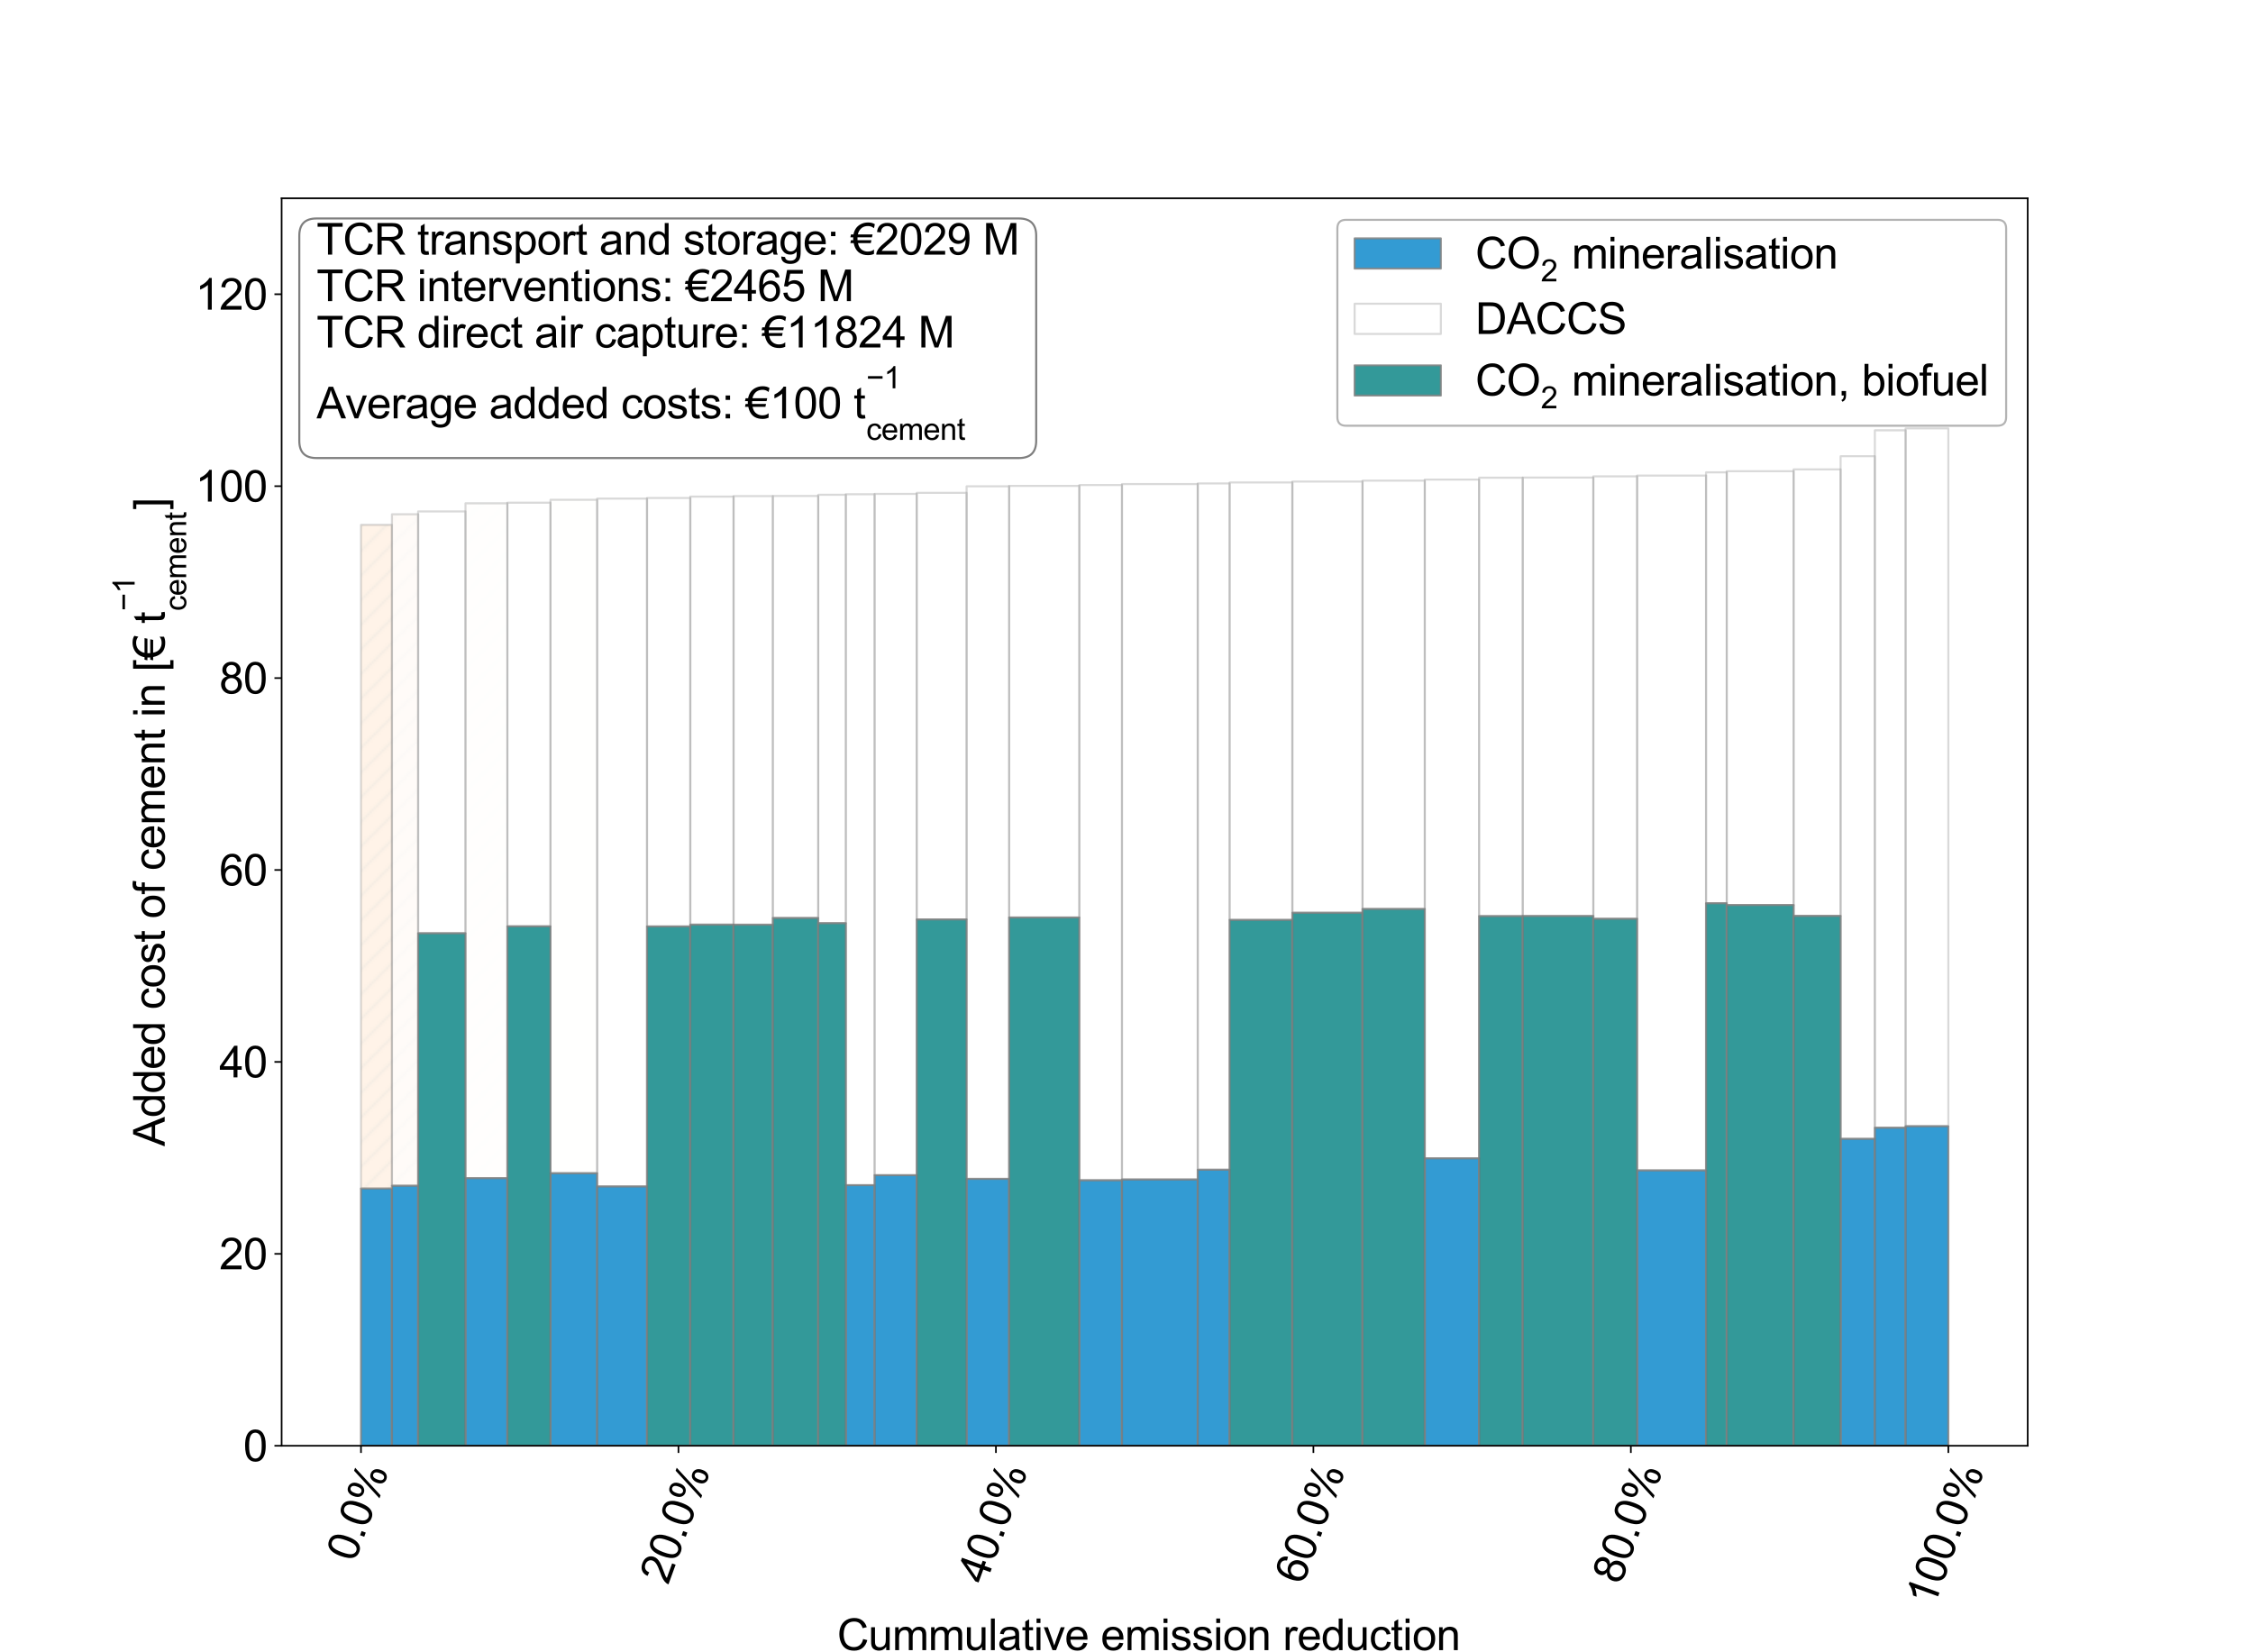 <?xml version="1.0" encoding="utf-8" standalone="no"?>
<!DOCTYPE svg PUBLIC "-//W3C//DTD SVG 1.1//EN"
  "http://www.w3.org/Graphics/SVG/1.1/DTD/svg11.dtd">
<svg xmlns:xlink="http://www.w3.org/1999/xlink" width="1097.28pt" height="804.672pt" viewBox="0 0 1097.28 804.672" xmlns="http://www.w3.org/2000/svg" version="1.1">
 <defs>
  <style type="text/css">*{stroke-linejoin: round; stroke-linecap: butt}</style>
 </defs>
 <g id="figure_1">
  <g id="patch_1">
   <path d="M 0 804.672 
L 1097.28 804.672 
L 1097.28 0 
L 0 0 
L 0 804.672 
z
" style="fill: none"/>
  </g>
  <g id="axes_1">
   <g id="patch_2">
    <path d="M 137.16 704.088 
L 987.552 704.088 
L 987.552 96.561 
L 137.16 96.561 
L 137.16 704.088 
z
" style="fill: none"/>
   </g>
   <g id="patch_3">
    <path d="M 175.814 704.088 
L 190.89 704.088 
L 190.89 578.787 
L 175.814 578.787 
z
" clip-path="url(#pd247a98e69)" style="fill: #0082c8; opacity: 0.8; stroke: #808080; stroke-linejoin: miter"/>
   </g>
   <g id="patch_4">
    <path d="M 190.89 704.088 
L 203.644 704.088 
L 203.644 577.431 
L 190.89 577.431 
z
" clip-path="url(#pd247a98e69)" style="fill: #0082c8; opacity: 0.8; stroke: #808080; stroke-linejoin: miter"/>
   </g>
   <g id="patch_5">
    <path d="M 226.702 704.088 
L 247.106 704.088 
L 247.106 573.748 
L 226.702 573.748 
z
" clip-path="url(#pd247a98e69)" style="fill: #0082c8; opacity: 0.8; stroke: #808080; stroke-linejoin: miter"/>
   </g>
   <g id="patch_6">
    <path d="M 268.101 704.088 
L 290.832 704.088 
L 290.832 571.358 
L 268.101 571.358 
z
" clip-path="url(#pd247a98e69)" style="fill: #0082c8; opacity: 0.8; stroke: #808080; stroke-linejoin: miter"/>
   </g>
   <g id="patch_7">
    <path d="M 290.832 704.088 
L 315.116 704.088 
L 315.116 577.785 
L 290.832 577.785 
z
" clip-path="url(#pd247a98e69)" style="fill: #0082c8; opacity: 0.8; stroke: #808080; stroke-linejoin: miter"/>
   </g>
   <g id="patch_8">
    <path d="M 411.959 704.088 
L 425.963 704.088 
L 425.963 577.159 
L 411.959 577.159 
z
" clip-path="url(#pd247a98e69)" style="fill: #0082c8; opacity: 0.8; stroke: #808080; stroke-linejoin: miter"/>
   </g>
   <g id="patch_9">
    <path d="M 425.963 704.088 
L 446.482 704.088 
L 446.482 572.316 
L 425.963 572.316 
z
" clip-path="url(#pd247a98e69)" style="fill: #0082c8; opacity: 0.8; stroke: #808080; stroke-linejoin: miter"/>
   </g>
   <g id="patch_10">
    <path d="M 470.767 704.088 
L 491.485 704.088 
L 491.485 574.105 
L 470.767 574.105 
z
" clip-path="url(#pd247a98e69)" style="fill: #0082c8; opacity: 0.8; stroke: #808080; stroke-linejoin: miter"/>
   </g>
   <g id="patch_11">
    <path d="M 525.667 704.088 
L 546.432 704.088 
L 546.432 574.784 
L 525.667 574.784 
z
" clip-path="url(#pd247a98e69)" style="fill: #0082c8; opacity: 0.8; stroke: #808080; stroke-linejoin: miter"/>
   </g>
   <g id="patch_12">
    <path d="M 546.432 704.088 
L 583.337 704.088 
L 583.337 574.402 
L 546.432 574.402 
z
" clip-path="url(#pd247a98e69)" style="fill: #0082c8; opacity: 0.8; stroke: #808080; stroke-linejoin: miter"/>
   </g>
   <g id="patch_13">
    <path d="M 583.337 704.088 
L 598.871 704.088 
L 598.871 569.658 
L 583.337 569.658 
z
" clip-path="url(#pd247a98e69)" style="fill: #0082c8; opacity: 0.8; stroke: #808080; stroke-linejoin: miter"/>
   </g>
   <g id="patch_14">
    <path d="M 693.911 704.088 
L 720.368 704.088 
L 720.368 564.1 
L 693.911 564.1 
z
" clip-path="url(#pd247a98e69)" style="fill: #0082c8; opacity: 0.8; stroke: #808080; stroke-linejoin: miter"/>
   </g>
   <g id="patch_15">
    <path d="M 797.331 704.088 
L 830.901 704.088 
L 830.901 569.963 
L 797.331 569.963 
z
" clip-path="url(#pd247a98e69)" style="fill: #0082c8; opacity: 0.8; stroke: #808080; stroke-linejoin: miter"/>
   </g>
   <g id="patch_16">
    <path d="M 896.437 704.088 
L 913.107 704.088 
L 913.107 554.61 
L 896.437 554.61 
z
" clip-path="url(#pd247a98e69)" style="fill: #0082c8; opacity: 0.8; stroke: #808080; stroke-linejoin: miter"/>
   </g>
   <g id="patch_17">
    <path d="M 913.107 704.088 
L 928.086 704.088 
L 928.086 549.205 
L 913.107 549.205 
z
" clip-path="url(#pd247a98e69)" style="fill: #0082c8; opacity: 0.8; stroke: #808080; stroke-linejoin: miter"/>
   </g>
   <g id="patch_18">
    <path d="M 928.086 704.088 
L 948.898 704.088 
L 948.898 548.467 
L 928.086 548.467 
z
" clip-path="url(#pd247a98e69)" style="fill: #0082c8; opacity: 0.8; stroke: #808080; stroke-linejoin: miter"/>
   </g>
   <g id="patch_19">
    <path d="M 175.814 578.787 
L 190.89 578.787 
L 190.89 255.604 
L 175.814 255.604 
z
" clip-path="url(#pd247a98e69)" style="fill: url(#hd99dc970dd); opacity: 0.3; stroke: #808080; stroke-linejoin: miter"/>
   </g>
   <g id="patch_20">
    <path d="M 190.89 577.431 
L 203.644 577.431 
L 203.644 250.442 
L 190.89 250.442 
z
" clip-path="url(#pd247a98e69)" style="fill: url(#hd99dc970dd); opacity: 0.3; stroke: #808080; stroke-linejoin: miter"/>
   </g>
   <g id="patch_21">
    <path d="M 226.702 573.748 
L 247.106 573.748 
L 247.106 245.102 
L 226.702 245.102 
z
" clip-path="url(#pd247a98e69)" style="fill: url(#hd99dc970dd); opacity: 0.3; stroke: #808080; stroke-linejoin: miter"/>
   </g>
   <g id="patch_22">
    <path d="M 268.101 571.358 
L 290.832 571.358 
L 290.832 243.382 
L 268.101 243.382 
z
" clip-path="url(#pd247a98e69)" style="fill: url(#hd99dc970dd); opacity: 0.3; stroke: #808080; stroke-linejoin: miter"/>
   </g>
   <g id="patch_23">
    <path d="M 290.832 577.785 
L 315.116 577.785 
L 315.116 242.823 
L 290.832 242.823 
z
" clip-path="url(#pd247a98e69)" style="fill: url(#hd99dc970dd); opacity: 0.3; stroke: #808080; stroke-linejoin: miter"/>
   </g>
   <g id="patch_24">
    <path d="M 411.959 577.159 
L 425.963 577.159 
L 425.963 240.694 
L 411.959 240.694 
z
" clip-path="url(#pd247a98e69)" style="fill: url(#hd99dc970dd); opacity: 0.3; stroke: #808080; stroke-linejoin: miter"/>
   </g>
   <g id="patch_25">
    <path d="M 425.963 572.316 
L 446.482 572.316 
L 446.482 240.515 
L 425.963 240.515 
z
" clip-path="url(#pd247a98e69)" style="fill: url(#hd99dc970dd); opacity: 0.3; stroke: #808080; stroke-linejoin: miter"/>
   </g>
   <g id="patch_26">
    <path d="M 470.767 574.105 
L 491.485 574.105 
L 491.485 236.829 
L 470.767 236.829 
z
" clip-path="url(#pd247a98e69)" style="fill: url(#hd99dc970dd); opacity: 0.3; stroke: #808080; stroke-linejoin: miter"/>
   </g>
   <g id="patch_27">
    <path d="M 525.667 574.784 
L 546.432 574.784 
L 546.432 236.221 
L 525.667 236.221 
z
" clip-path="url(#pd247a98e69)" style="fill: url(#hd99dc970dd); opacity: 0.3; stroke: #808080; stroke-linejoin: miter"/>
   </g>
   <g id="patch_28">
    <path d="M 546.432 574.402 
L 583.337 574.402 
L 583.337 235.738 
L 546.432 235.738 
z
" clip-path="url(#pd247a98e69)" style="fill: url(#hd99dc970dd); opacity: 0.3; stroke: #808080; stroke-linejoin: miter"/>
   </g>
   <g id="patch_29">
    <path d="M 583.337 569.658 
L 598.871 569.658 
L 598.871 235.436 
L 583.337 235.436 
z
" clip-path="url(#pd247a98e69)" style="fill: url(#hd99dc970dd); opacity: 0.3; stroke: #808080; stroke-linejoin: miter"/>
   </g>
   <g id="patch_30">
    <path d="M 693.911 564.1 
L 720.368 564.1 
L 720.368 233.57 
L 693.911 233.57 
z
" clip-path="url(#pd247a98e69)" style="fill: url(#hd99dc970dd); opacity: 0.3; stroke: #808080; stroke-linejoin: miter"/>
   </g>
   <g id="patch_31">
    <path d="M 797.331 569.963 
L 830.901 569.963 
L 830.901 231.588 
L 797.331 231.588 
z
" clip-path="url(#pd247a98e69)" style="fill: url(#hd99dc970dd); opacity: 0.3; stroke: #808080; stroke-linejoin: miter"/>
   </g>
   <g id="patch_32">
    <path d="M 896.437 554.61 
L 913.107 554.61 
L 913.107 222.188 
L 896.437 222.188 
z
" clip-path="url(#pd247a98e69)" style="fill: url(#hd99dc970dd); opacity: 0.3; stroke: #808080; stroke-linejoin: miter"/>
   </g>
   <g id="patch_33">
    <path d="M 913.107 549.205 
L 928.086 549.205 
L 928.086 209.553 
L 913.107 209.553 
z
" clip-path="url(#pd247a98e69)" style="fill: url(#hd99dc970dd); opacity: 0.3; stroke: #808080; stroke-linejoin: miter"/>
   </g>
   <g id="patch_34">
    <path d="M 928.086 548.467 
L 948.898 548.467 
L 948.898 208.62 
L 928.086 208.62 
z
" clip-path="url(#pd247a98e69)" style="fill: url(#hd99dc970dd); opacity: 0.3; stroke: #808080; stroke-linejoin: miter"/>
   </g>
   <g id="patch_35">
    <path d="M 203.644 704.088 
L 226.702 704.088 
L 226.702 454.485 
L 203.644 454.485 
z
" clip-path="url(#pd247a98e69)" style="fill: #008080; opacity: 0.8; stroke: #808080; stroke-linejoin: miter"/>
   </g>
   <g id="patch_36">
    <path d="M 247.106 704.088 
L 268.101 704.088 
L 268.101 451.123 
L 247.106 451.123 
z
" clip-path="url(#pd247a98e69)" style="fill: #008080; opacity: 0.8; stroke: #808080; stroke-linejoin: miter"/>
   </g>
   <g id="patch_37">
    <path d="M 315.116 704.088 
L 336.196 704.088 
L 336.196 451.167 
L 315.116 451.167 
z
" clip-path="url(#pd247a98e69)" style="fill: #008080; opacity: 0.8; stroke: #808080; stroke-linejoin: miter"/>
   </g>
   <g id="patch_38">
    <path d="M 336.196 704.088 
L 357.269 704.088 
L 357.269 450.29 
L 336.196 450.29 
z
" clip-path="url(#pd247a98e69)" style="fill: #008080; opacity: 0.8; stroke: #808080; stroke-linejoin: miter"/>
   </g>
   <g id="patch_39">
    <path d="M 357.269 704.088 
L 376.406 704.088 
L 376.406 450.327 
L 357.269 450.327 
z
" clip-path="url(#pd247a98e69)" style="fill: #008080; opacity: 0.8; stroke: #808080; stroke-linejoin: miter"/>
   </g>
   <g id="patch_40">
    <path d="M 376.406 704.088 
L 398.5 704.088 
L 398.5 447.049 
L 376.406 447.049 
z
" clip-path="url(#pd247a98e69)" style="fill: #008080; opacity: 0.8; stroke: #808080; stroke-linejoin: miter"/>
   </g>
   <g id="patch_41">
    <path d="M 398.5 704.088 
L 411.959 704.088 
L 411.959 449.576 
L 398.5 449.576 
z
" clip-path="url(#pd247a98e69)" style="fill: #008080; opacity: 0.8; stroke: #808080; stroke-linejoin: miter"/>
   </g>
   <g id="patch_42">
    <path d="M 446.482 704.088 
L 470.767 704.088 
L 470.767 447.751 
L 446.482 447.751 
z
" clip-path="url(#pd247a98e69)" style="fill: #008080; opacity: 0.8; stroke: #808080; stroke-linejoin: miter"/>
   </g>
   <g id="patch_43">
    <path d="M 491.485 704.088 
L 525.667 704.088 
L 525.667 446.811 
L 491.485 446.811 
z
" clip-path="url(#pd247a98e69)" style="fill: #008080; opacity: 0.8; stroke: #808080; stroke-linejoin: miter"/>
   </g>
   <g id="patch_44">
    <path d="M 598.871 704.088 
L 629.423 704.088 
L 629.423 447.976 
L 598.871 447.976 
z
" clip-path="url(#pd247a98e69)" style="fill: #008080; opacity: 0.8; stroke: #808080; stroke-linejoin: miter"/>
   </g>
   <g id="patch_45">
    <path d="M 629.423 704.088 
L 663.592 704.088 
L 663.592 444.491 
L 629.423 444.491 
z
" clip-path="url(#pd247a98e69)" style="fill: #008080; opacity: 0.8; stroke: #808080; stroke-linejoin: miter"/>
   </g>
   <g id="patch_46">
    <path d="M 663.592 704.088 
L 693.911 704.088 
L 693.911 442.646 
L 663.592 442.646 
z
" clip-path="url(#pd247a98e69)" style="fill: #008080; opacity: 0.8; stroke: #808080; stroke-linejoin: miter"/>
   </g>
   <g id="patch_47">
    <path d="M 720.368 704.088 
L 741.624 704.088 
L 741.624 446.131 
L 720.368 446.131 
z
" clip-path="url(#pd247a98e69)" style="fill: #008080; opacity: 0.8; stroke: #808080; stroke-linejoin: miter"/>
   </g>
   <g id="patch_48">
    <path d="M 741.624 704.088 
L 776.002 704.088 
L 776.002 446.082 
L 741.624 446.082 
z
" clip-path="url(#pd247a98e69)" style="fill: #008080; opacity: 0.8; stroke: #808080; stroke-linejoin: miter"/>
   </g>
   <g id="patch_49">
    <path d="M 776.002 704.088 
L 797.331 704.088 
L 797.331 447.426 
L 776.002 447.426 
z
" clip-path="url(#pd247a98e69)" style="fill: #008080; opacity: 0.8; stroke: #808080; stroke-linejoin: miter"/>
   </g>
   <g id="patch_50">
    <path d="M 830.901 704.088 
L 840.976 704.088 
L 840.976 439.865 
L 830.901 439.865 
z
" clip-path="url(#pd247a98e69)" style="fill: #008080; opacity: 0.8; stroke: #808080; stroke-linejoin: miter"/>
   </g>
   <g id="patch_51">
    <path d="M 840.976 704.088 
L 873.554 704.088 
L 873.554 440.74 
L 840.976 440.74 
z
" clip-path="url(#pd247a98e69)" style="fill: #008080; opacity: 0.8; stroke: #808080; stroke-linejoin: miter"/>
   </g>
   <g id="patch_52">
    <path d="M 873.554 704.088 
L 896.437 704.088 
L 896.437 446.037 
L 873.554 446.037 
z
" clip-path="url(#pd247a98e69)" style="fill: #008080; opacity: 0.8; stroke: #808080; stroke-linejoin: miter"/>
   </g>
   <g id="patch_53">
    <path d="M 203.644 454.485 
L 226.702 454.485 
L 226.702 249.066 
L 203.644 249.066 
z
" clip-path="url(#pd247a98e69)" style="fill: url(#hd99dc970dd); opacity: 0.3; stroke: #808080; stroke-linejoin: miter"/>
   </g>
   <g id="patch_54">
    <path d="M 247.106 451.123 
L 268.101 451.123 
L 268.101 244.811 
L 247.106 244.811 
z
" clip-path="url(#pd247a98e69)" style="fill: url(#hd99dc970dd); opacity: 0.3; stroke: #808080; stroke-linejoin: miter"/>
   </g>
   <g id="patch_55">
    <path d="M 315.116 451.167 
L 336.196 451.167 
L 336.196 242.517 
L 315.116 242.517 
z
" clip-path="url(#pd247a98e69)" style="fill: url(#hd99dc970dd); opacity: 0.3; stroke: #808080; stroke-linejoin: miter"/>
   </g>
   <g id="patch_56">
    <path d="M 336.196 450.29 
L 357.269 450.29 
L 357.269 241.853 
L 336.196 241.853 
z
" clip-path="url(#pd247a98e69)" style="fill: url(#hd99dc970dd); opacity: 0.3; stroke: #808080; stroke-linejoin: miter"/>
   </g>
   <g id="patch_57">
    <path d="M 357.269 450.327 
L 376.406 450.327 
L 376.406 241.602 
L 357.269 241.602 
z
" clip-path="url(#pd247a98e69)" style="fill: url(#hd99dc970dd); opacity: 0.3; stroke: #808080; stroke-linejoin: miter"/>
   </g>
   <g id="patch_58">
    <path d="M 376.406 447.049 
L 398.5 447.049 
L 398.5 241.544 
L 376.406 241.544 
z
" clip-path="url(#pd247a98e69)" style="fill: url(#hd99dc970dd); opacity: 0.3; stroke: #808080; stroke-linejoin: miter"/>
   </g>
   <g id="patch_59">
    <path d="M 398.5 449.576 
L 411.959 449.576 
L 411.959 240.95 
L 398.5 240.95 
z
" clip-path="url(#pd247a98e69)" style="fill: url(#hd99dc970dd); opacity: 0.3; stroke: #808080; stroke-linejoin: miter"/>
   </g>
   <g id="patch_60">
    <path d="M 446.482 447.751 
L 470.767 447.751 
L 470.767 240.013 
L 446.482 240.013 
z
" clip-path="url(#pd247a98e69)" style="fill: url(#hd99dc970dd); opacity: 0.3; stroke: #808080; stroke-linejoin: miter"/>
   </g>
   <g id="patch_61">
    <path d="M 491.485 446.811 
L 525.667 446.811 
L 525.667 236.621 
L 491.485 236.621 
z
" clip-path="url(#pd247a98e69)" style="fill: url(#hd99dc970dd); opacity: 0.3; stroke: #808080; stroke-linejoin: miter"/>
   </g>
   <g id="patch_62">
    <path d="M 598.871 447.976 
L 629.423 447.976 
L 629.423 234.971 
L 598.871 234.971 
z
" clip-path="url(#pd247a98e69)" style="fill: url(#hd99dc970dd); opacity: 0.3; stroke: #808080; stroke-linejoin: miter"/>
   </g>
   <g id="patch_63">
    <path d="M 629.423 444.491 
L 663.592 444.491 
L 663.592 234.516 
L 629.423 234.516 
z
" clip-path="url(#pd247a98e69)" style="fill: url(#hd99dc970dd); opacity: 0.3; stroke: #808080; stroke-linejoin: miter"/>
   </g>
   <g id="patch_64">
    <path d="M 663.592 442.646 
L 693.911 442.646 
L 693.911 234.084 
L 663.592 234.084 
z
" clip-path="url(#pd247a98e69)" style="fill: url(#hd99dc970dd); opacity: 0.3; stroke: #808080; stroke-linejoin: miter"/>
   </g>
   <g id="patch_65">
    <path d="M 720.368 446.131 
L 741.624 446.131 
L 741.624 232.637 
L 720.368 232.637 
z
" clip-path="url(#pd247a98e69)" style="fill: url(#hd99dc970dd); opacity: 0.3; stroke: #808080; stroke-linejoin: miter"/>
   </g>
   <g id="patch_66">
    <path d="M 741.624 446.082 
L 776.002 446.082 
L 776.002 232.575 
L 741.624 232.575 
z
" clip-path="url(#pd247a98e69)" style="fill: url(#hd99dc970dd); opacity: 0.3; stroke: #808080; stroke-linejoin: miter"/>
   </g>
   <g id="patch_67">
    <path d="M 776.002 447.426 
L 797.331 447.426 
L 797.331 231.969 
L 776.002 231.969 
z
" clip-path="url(#pd247a98e69)" style="fill: url(#hd99dc970dd); opacity: 0.3; stroke: #808080; stroke-linejoin: miter"/>
   </g>
   <g id="patch_68">
    <path d="M 830.901 439.865 
L 840.976 439.865 
L 840.976 230.034 
L 830.901 230.034 
z
" clip-path="url(#pd247a98e69)" style="fill: url(#hd99dc970dd); opacity: 0.3; stroke: #808080; stroke-linejoin: miter"/>
   </g>
   <g id="patch_69">
    <path d="M 840.976 440.74 
L 873.554 440.74 
L 873.554 229.469 
L 840.976 229.469 
z
" clip-path="url(#pd247a98e69)" style="fill: url(#hd99dc970dd); opacity: 0.3; stroke: #808080; stroke-linejoin: miter"/>
   </g>
   <g id="patch_70">
    <path d="M 873.554 446.037 
L 896.437 446.037 
L 896.437 228.58 
L 873.554 228.58 
z
" clip-path="url(#pd247a98e69)" style="fill: url(#hd99dc970dd); opacity: 0.3; stroke: #808080; stroke-linejoin: miter"/>
   </g>
   <g id="matplotlib.axis_1">
    <g id="xtick_1">
     <g id="line2d_1">
      <defs>
       <path id="m85b67118ac" d="M 0 0 
L 0 3.5 
" style="stroke: #000000; stroke-width: 0.8"/>
      </defs>
      <g>
       <use xlink:href="#m85b67118ac" x="175.814" y="704.088" style="stroke: #000000; stroke-width: 0.8"/>
      </g>
     </g>
     <g id="text_1">
      <!-- 0.0% -->
      <g transform="translate(172.73 761.206)rotate(-70)scale(0.21 -0.21)">
       <defs>
        <path id="ArialMT-30" d="M 266 2259 
Q 266 3072 433 3567 
Q 600 4063 929 4331 
Q 1259 4600 1759 4600 
Q 2128 4600 2406 4451 
Q 2684 4303 2865 4023 
Q 3047 3744 3150 3342 
Q 3253 2941 3253 2259 
Q 3253 1453 3087 958 
Q 2922 463 2592 192 
Q 2263 -78 1759 -78 
Q 1097 -78 719 397 
Q 266 969 266 2259 
z
M 844 2259 
Q 844 1131 1108 757 
Q 1372 384 1759 384 
Q 2147 384 2411 759 
Q 2675 1134 2675 2259 
Q 2675 3391 2411 3762 
Q 2147 4134 1753 4134 
Q 1366 4134 1134 3806 
Q 844 3388 844 2259 
z
" transform="scale(0.016)"/>
        <path id="ArialMT-2e" d="M 581 0 
L 581 641 
L 1222 641 
L 1222 0 
L 581 0 
z
" transform="scale(0.016)"/>
        <path id="ArialMT-25" d="M 372 3481 
Q 372 3972 619 4315 
Q 866 4659 1334 4659 
Q 1766 4659 2048 4351 
Q 2331 4044 2331 3447 
Q 2331 2866 2045 2552 
Q 1759 2238 1341 2238 
Q 925 2238 648 2547 
Q 372 2856 372 3481 
z
M 1350 4272 
Q 1141 4272 1002 4090 
Q 863 3909 863 3425 
Q 863 2984 1003 2804 
Q 1144 2625 1350 2625 
Q 1563 2625 1702 2806 
Q 1841 2988 1841 3469 
Q 1841 3913 1700 4092 
Q 1559 4272 1350 4272 
z
M 1353 -169 
L 3859 4659 
L 4316 4659 
L 1819 -169 
L 1353 -169 
z
M 3334 1075 
Q 3334 1569 3581 1911 
Q 3828 2253 4300 2253 
Q 4731 2253 5014 1945 
Q 5297 1638 5297 1041 
Q 5297 459 5011 145 
Q 4725 -169 4303 -169 
Q 3888 -169 3611 142 
Q 3334 453 3334 1075 
z
M 4316 1866 
Q 4103 1866 3964 1684 
Q 3825 1503 3825 1019 
Q 3825 581 3965 400 
Q 4106 219 4313 219 
Q 4528 219 4667 400 
Q 4806 581 4806 1063 
Q 4806 1506 4665 1686 
Q 4525 1866 4316 1866 
z
" transform="scale(0.016)"/>
       </defs>
       <use xlink:href="#ArialMT-30"/>
       <use xlink:href="#ArialMT-2e" x="55.615"/>
       <use xlink:href="#ArialMT-30" x="83.398"/>
       <use xlink:href="#ArialMT-25" x="139.014"/>
      </g>
     </g>
    </g>
    <g id="xtick_2">
     <g id="line2d_2">
      <g>
       <use xlink:href="#m85b67118ac" x="330.431" y="704.088" style="stroke: #000000; stroke-width: 0.8"/>
      </g>
     </g>
     <g id="text_2">
      <!-- 20.0% -->
      <g transform="translate(325.35 772.18)rotate(-70)scale(0.21 -0.21)">
       <defs>
        <path id="ArialMT-32" d="M 3222 541 
L 3222 0 
L 194 0 
Q 188 203 259 391 
Q 375 700 629 1000 
Q 884 1300 1366 1694 
Q 2113 2306 2375 2664 
Q 2638 3022 2638 3341 
Q 2638 3675 2398 3904 
Q 2159 4134 1775 4134 
Q 1369 4134 1125 3890 
Q 881 3647 878 3216 
L 300 3275 
Q 359 3922 746 4261 
Q 1134 4600 1788 4600 
Q 2447 4600 2831 4234 
Q 3216 3869 3216 3328 
Q 3216 3053 3103 2787 
Q 2991 2522 2730 2228 
Q 2469 1934 1863 1422 
Q 1356 997 1212 845 
Q 1069 694 975 541 
L 3222 541 
z
" transform="scale(0.016)"/>
       </defs>
       <use xlink:href="#ArialMT-32"/>
       <use xlink:href="#ArialMT-30" x="55.615"/>
       <use xlink:href="#ArialMT-2e" x="111.23"/>
       <use xlink:href="#ArialMT-30" x="139.014"/>
       <use xlink:href="#ArialMT-25" x="194.629"/>
      </g>
     </g>
    </g>
    <g id="xtick_3">
     <g id="line2d_3">
      <g>
       <use xlink:href="#m85b67118ac" x="485.048" y="704.088" style="stroke: #000000; stroke-width: 0.8"/>
      </g>
     </g>
     <g id="text_3">
      <!-- 40.0% -->
      <g transform="translate(479.967 772.18)rotate(-70)scale(0.21 -0.21)">
       <defs>
        <path id="ArialMT-34" d="M 2069 0 
L 2069 1097 
L 81 1097 
L 81 1613 
L 2172 4581 
L 2631 4581 
L 2631 1613 
L 3250 1613 
L 3250 1097 
L 2631 1097 
L 2631 0 
L 2069 0 
z
M 2069 1613 
L 2069 3678 
L 634 1613 
L 2069 1613 
z
" transform="scale(0.016)"/>
       </defs>
       <use xlink:href="#ArialMT-34"/>
       <use xlink:href="#ArialMT-30" x="55.615"/>
       <use xlink:href="#ArialMT-2e" x="111.23"/>
       <use xlink:href="#ArialMT-30" x="139.014"/>
       <use xlink:href="#ArialMT-25" x="194.629"/>
      </g>
     </g>
    </g>
    <g id="xtick_4">
     <g id="line2d_4">
      <g>
       <use xlink:href="#m85b67118ac" x="639.664" y="704.088" style="stroke: #000000; stroke-width: 0.8"/>
      </g>
     </g>
     <g id="text_4">
      <!-- 60.0% -->
      <g transform="translate(634.584 772.18)rotate(-70)scale(0.21 -0.21)">
       <defs>
        <path id="ArialMT-36" d="M 3184 3459 
L 2625 3416 
Q 2550 3747 2413 3897 
Q 2184 4138 1850 4138 
Q 1581 4138 1378 3988 
Q 1113 3794 959 3422 
Q 806 3050 800 2363 
Q 1003 2672 1297 2822 
Q 1591 2972 1913 2972 
Q 2475 2972 2870 2558 
Q 3266 2144 3266 1488 
Q 3266 1056 3080 686 
Q 2894 316 2569 119 
Q 2244 -78 1831 -78 
Q 1128 -78 684 439 
Q 241 956 241 2144 
Q 241 3472 731 4075 
Q 1159 4600 1884 4600 
Q 2425 4600 2770 4297 
Q 3116 3994 3184 3459 
z
M 888 1484 
Q 888 1194 1011 928 
Q 1134 663 1356 523 
Q 1578 384 1822 384 
Q 2178 384 2434 671 
Q 2691 959 2691 1453 
Q 2691 1928 2437 2201 
Q 2184 2475 1800 2475 
Q 1419 2475 1153 2201 
Q 888 1928 888 1484 
z
" transform="scale(0.016)"/>
       </defs>
       <use xlink:href="#ArialMT-36"/>
       <use xlink:href="#ArialMT-30" x="55.615"/>
       <use xlink:href="#ArialMT-2e" x="111.23"/>
       <use xlink:href="#ArialMT-30" x="139.014"/>
       <use xlink:href="#ArialMT-25" x="194.629"/>
      </g>
     </g>
    </g>
    <g id="xtick_5">
     <g id="line2d_5">
      <g>
       <use xlink:href="#m85b67118ac" x="794.281" y="704.088" style="stroke: #000000; stroke-width: 0.8"/>
      </g>
     </g>
     <g id="text_5">
      <!-- 80.0% -->
      <g transform="translate(789.2 772.18)rotate(-70)scale(0.21 -0.21)">
       <defs>
        <path id="ArialMT-38" d="M 1131 2484 
Q 781 2613 612 2850 
Q 444 3088 444 3419 
Q 444 3919 803 4259 
Q 1163 4600 1759 4600 
Q 2359 4600 2725 4251 
Q 3091 3903 3091 3403 
Q 3091 3084 2923 2848 
Q 2756 2613 2416 2484 
Q 2838 2347 3058 2040 
Q 3278 1734 3278 1309 
Q 3278 722 2862 322 
Q 2447 -78 1769 -78 
Q 1091 -78 675 323 
Q 259 725 259 1325 
Q 259 1772 486 2073 
Q 713 2375 1131 2484 
z
M 1019 3438 
Q 1019 3113 1228 2906 
Q 1438 2700 1772 2700 
Q 2097 2700 2305 2904 
Q 2513 3109 2513 3406 
Q 2513 3716 2298 3927 
Q 2084 4138 1766 4138 
Q 1444 4138 1231 3931 
Q 1019 3725 1019 3438 
z
M 838 1322 
Q 838 1081 952 856 
Q 1066 631 1291 507 
Q 1516 384 1775 384 
Q 2178 384 2440 643 
Q 2703 903 2703 1303 
Q 2703 1709 2433 1975 
Q 2163 2241 1756 2241 
Q 1359 2241 1098 1978 
Q 838 1716 838 1322 
z
" transform="scale(0.016)"/>
       </defs>
       <use xlink:href="#ArialMT-38"/>
       <use xlink:href="#ArialMT-30" x="55.615"/>
       <use xlink:href="#ArialMT-2e" x="111.23"/>
       <use xlink:href="#ArialMT-30" x="139.014"/>
       <use xlink:href="#ArialMT-25" x="194.629"/>
      </g>
     </g>
    </g>
    <g id="xtick_6">
     <g id="line2d_6">
      <g>
       <use xlink:href="#m85b67118ac" x="948.898" y="704.088" style="stroke: #000000; stroke-width: 0.8"/>
      </g>
     </g>
     <g id="text_6">
      <!-- 100.0% -->
      <g transform="translate(941.82 783.154)rotate(-70)scale(0.21 -0.21)">
       <defs>
        <path id="ArialMT-31" d="M 2384 0 
L 1822 0 
L 1822 3584 
Q 1619 3391 1289 3197 
Q 959 3003 697 2906 
L 697 3450 
Q 1169 3672 1522 3987 
Q 1875 4303 2022 4600 
L 2384 4600 
L 2384 0 
z
" transform="scale(0.016)"/>
       </defs>
       <use xlink:href="#ArialMT-31"/>
       <use xlink:href="#ArialMT-30" x="55.615"/>
       <use xlink:href="#ArialMT-30" x="111.23"/>
       <use xlink:href="#ArialMT-2e" x="166.846"/>
       <use xlink:href="#ArialMT-30" x="194.629"/>
       <use xlink:href="#ArialMT-25" x="250.244"/>
      </g>
     </g>
    </g>
    <g id="text_7">
     <!-- Cummulative emission reduction  -->
     <g transform="translate(407.721 803.612)scale(0.21 -0.21)">
      <defs>
       <path id="ArialMT-43" d="M 3763 1606 
L 4369 1453 
Q 4178 706 3683 314 
Q 3188 -78 2472 -78 
Q 1731 -78 1267 223 
Q 803 525 561 1097 
Q 319 1669 319 2325 
Q 319 3041 592 3573 
Q 866 4106 1370 4382 
Q 1875 4659 2481 4659 
Q 3169 4659 3637 4309 
Q 4106 3959 4291 3325 
L 3694 3184 
Q 3534 3684 3231 3912 
Q 2928 4141 2469 4141 
Q 1941 4141 1586 3887 
Q 1231 3634 1087 3207 
Q 944 2781 944 2328 
Q 944 1744 1114 1308 
Q 1284 872 1643 656 
Q 2003 441 2422 441 
Q 2931 441 3284 734 
Q 3638 1028 3763 1606 
z
" transform="scale(0.016)"/>
       <path id="ArialMT-75" d="M 2597 0 
L 2597 488 
Q 2209 -75 1544 -75 
Q 1250 -75 995 37 
Q 741 150 617 320 
Q 494 491 444 738 
Q 409 903 409 1263 
L 409 3319 
L 972 3319 
L 972 1478 
Q 972 1038 1006 884 
Q 1059 663 1231 536 
Q 1403 409 1656 409 
Q 1909 409 2131 539 
Q 2353 669 2445 892 
Q 2538 1116 2538 1541 
L 2538 3319 
L 3100 3319 
L 3100 0 
L 2597 0 
z
" transform="scale(0.016)"/>
       <path id="ArialMT-6d" d="M 422 0 
L 422 3319 
L 925 3319 
L 925 2853 
Q 1081 3097 1340 3245 
Q 1600 3394 1931 3394 
Q 2300 3394 2536 3241 
Q 2772 3088 2869 2813 
Q 3263 3394 3894 3394 
Q 4388 3394 4653 3120 
Q 4919 2847 4919 2278 
L 4919 0 
L 4359 0 
L 4359 2091 
Q 4359 2428 4304 2576 
Q 4250 2725 4106 2815 
Q 3963 2906 3769 2906 
Q 3419 2906 3187 2673 
Q 2956 2441 2956 1928 
L 2956 0 
L 2394 0 
L 2394 2156 
Q 2394 2531 2256 2718 
Q 2119 2906 1806 2906 
Q 1569 2906 1367 2781 
Q 1166 2656 1075 2415 
Q 984 2175 984 1722 
L 984 0 
L 422 0 
z
" transform="scale(0.016)"/>
       <path id="ArialMT-6c" d="M 409 0 
L 409 4581 
L 972 4581 
L 972 0 
L 409 0 
z
" transform="scale(0.016)"/>
       <path id="ArialMT-61" d="M 2588 409 
Q 2275 144 1986 34 
Q 1697 -75 1366 -75 
Q 819 -75 525 192 
Q 231 459 231 875 
Q 231 1119 342 1320 
Q 453 1522 633 1644 
Q 813 1766 1038 1828 
Q 1203 1872 1538 1913 
Q 2219 1994 2541 2106 
Q 2544 2222 2544 2253 
Q 2544 2597 2384 2738 
Q 2169 2928 1744 2928 
Q 1347 2928 1158 2789 
Q 969 2650 878 2297 
L 328 2372 
Q 403 2725 575 2942 
Q 747 3159 1072 3276 
Q 1397 3394 1825 3394 
Q 2250 3394 2515 3294 
Q 2781 3194 2906 3042 
Q 3031 2891 3081 2659 
Q 3109 2516 3109 2141 
L 3109 1391 
Q 3109 606 3145 398 
Q 3181 191 3288 0 
L 2700 0 
Q 2613 175 2588 409 
z
M 2541 1666 
Q 2234 1541 1622 1453 
Q 1275 1403 1131 1340 
Q 988 1278 909 1158 
Q 831 1038 831 891 
Q 831 666 1001 516 
Q 1172 366 1500 366 
Q 1825 366 2078 508 
Q 2331 650 2450 897 
Q 2541 1088 2541 1459 
L 2541 1666 
z
" transform="scale(0.016)"/>
       <path id="ArialMT-74" d="M 1650 503 
L 1731 6 
Q 1494 -44 1306 -44 
Q 1000 -44 831 53 
Q 663 150 594 308 
Q 525 466 525 972 
L 525 2881 
L 113 2881 
L 113 3319 
L 525 3319 
L 525 4141 
L 1084 4478 
L 1084 3319 
L 1650 3319 
L 1650 2881 
L 1084 2881 
L 1084 941 
Q 1084 700 1114 631 
Q 1144 563 1211 522 
Q 1278 481 1403 481 
Q 1497 481 1650 503 
z
" transform="scale(0.016)"/>
       <path id="ArialMT-69" d="M 425 3934 
L 425 4581 
L 988 4581 
L 988 3934 
L 425 3934 
z
M 425 0 
L 425 3319 
L 988 3319 
L 988 0 
L 425 0 
z
" transform="scale(0.016)"/>
       <path id="ArialMT-76" d="M 1344 0 
L 81 3319 
L 675 3319 
L 1388 1331 
Q 1503 1009 1600 663 
Q 1675 925 1809 1294 
L 2547 3319 
L 3125 3319 
L 1869 0 
L 1344 0 
z
" transform="scale(0.016)"/>
       <path id="ArialMT-65" d="M 2694 1069 
L 3275 997 
Q 3138 488 2766 206 
Q 2394 -75 1816 -75 
Q 1088 -75 661 373 
Q 234 822 234 1631 
Q 234 2469 665 2931 
Q 1097 3394 1784 3394 
Q 2450 3394 2872 2941 
Q 3294 2488 3294 1666 
Q 3294 1616 3291 1516 
L 816 1516 
Q 847 969 1125 678 
Q 1403 388 1819 388 
Q 2128 388 2347 550 
Q 2566 713 2694 1069 
z
M 847 1978 
L 2700 1978 
Q 2663 2397 2488 2606 
Q 2219 2931 1791 2931 
Q 1403 2931 1139 2672 
Q 875 2413 847 1978 
z
" transform="scale(0.016)"/>
       <path id="ArialMT-20" transform="scale(0.016)"/>
       <path id="ArialMT-73" d="M 197 991 
L 753 1078 
Q 800 744 1014 566 
Q 1228 388 1613 388 
Q 2000 388 2187 545 
Q 2375 703 2375 916 
Q 2375 1106 2209 1216 
Q 2094 1291 1634 1406 
Q 1016 1563 777 1677 
Q 538 1791 414 1992 
Q 291 2194 291 2438 
Q 291 2659 392 2848 
Q 494 3038 669 3163 
Q 800 3259 1026 3326 
Q 1253 3394 1513 3394 
Q 1903 3394 2198 3281 
Q 2494 3169 2634 2976 
Q 2775 2784 2828 2463 
L 2278 2388 
Q 2241 2644 2061 2787 
Q 1881 2931 1553 2931 
Q 1166 2931 1000 2803 
Q 834 2675 834 2503 
Q 834 2394 903 2306 
Q 972 2216 1119 2156 
Q 1203 2125 1616 2013 
Q 2213 1853 2448 1751 
Q 2684 1650 2818 1456 
Q 2953 1263 2953 975 
Q 2953 694 2789 445 
Q 2625 197 2315 61 
Q 2006 -75 1616 -75 
Q 969 -75 630 194 
Q 291 463 197 991 
z
" transform="scale(0.016)"/>
       <path id="ArialMT-6f" d="M 213 1659 
Q 213 2581 725 3025 
Q 1153 3394 1769 3394 
Q 2453 3394 2887 2945 
Q 3322 2497 3322 1706 
Q 3322 1066 3130 698 
Q 2938 331 2570 128 
Q 2203 -75 1769 -75 
Q 1072 -75 642 372 
Q 213 819 213 1659 
z
M 791 1659 
Q 791 1022 1069 705 
Q 1347 388 1769 388 
Q 2188 388 2466 706 
Q 2744 1025 2744 1678 
Q 2744 2294 2464 2611 
Q 2184 2928 1769 2928 
Q 1347 2928 1069 2612 
Q 791 2297 791 1659 
z
" transform="scale(0.016)"/>
       <path id="ArialMT-6e" d="M 422 0 
L 422 3319 
L 928 3319 
L 928 2847 
Q 1294 3394 1984 3394 
Q 2284 3394 2536 3286 
Q 2788 3178 2913 3003 
Q 3038 2828 3088 2588 
Q 3119 2431 3119 2041 
L 3119 0 
L 2556 0 
L 2556 2019 
Q 2556 2363 2490 2533 
Q 2425 2703 2258 2804 
Q 2091 2906 1866 2906 
Q 1506 2906 1245 2678 
Q 984 2450 984 1813 
L 984 0 
L 422 0 
z
" transform="scale(0.016)"/>
       <path id="ArialMT-72" d="M 416 0 
L 416 3319 
L 922 3319 
L 922 2816 
Q 1116 3169 1280 3281 
Q 1444 3394 1641 3394 
Q 1925 3394 2219 3213 
L 2025 2691 
Q 1819 2813 1613 2813 
Q 1428 2813 1281 2702 
Q 1134 2591 1072 2394 
Q 978 2094 978 1738 
L 978 0 
L 416 0 
z
" transform="scale(0.016)"/>
       <path id="ArialMT-64" d="M 2575 0 
L 2575 419 
Q 2259 -75 1647 -75 
Q 1250 -75 917 144 
Q 584 363 401 755 
Q 219 1147 219 1656 
Q 219 2153 384 2558 
Q 550 2963 881 3178 
Q 1213 3394 1622 3394 
Q 1922 3394 2156 3267 
Q 2391 3141 2538 2938 
L 2538 4581 
L 3097 4581 
L 3097 0 
L 2575 0 
z
M 797 1656 
Q 797 1019 1065 703 
Q 1334 388 1700 388 
Q 2069 388 2326 689 
Q 2584 991 2584 1609 
Q 2584 2291 2321 2609 
Q 2059 2928 1675 2928 
Q 1300 2928 1048 2622 
Q 797 2316 797 1656 
z
" transform="scale(0.016)"/>
       <path id="ArialMT-63" d="M 2588 1216 
L 3141 1144 
Q 3050 572 2676 248 
Q 2303 -75 1759 -75 
Q 1078 -75 664 370 
Q 250 816 250 1647 
Q 250 2184 428 2587 
Q 606 2991 970 3192 
Q 1334 3394 1763 3394 
Q 2303 3394 2647 3120 
Q 2991 2847 3088 2344 
L 2541 2259 
Q 2463 2594 2264 2762 
Q 2066 2931 1784 2931 
Q 1359 2931 1093 2626 
Q 828 2322 828 1663 
Q 828 994 1084 691 
Q 1341 388 1753 388 
Q 2084 388 2306 591 
Q 2528 794 2588 1216 
z
" transform="scale(0.016)"/>
      </defs>
      <use xlink:href="#ArialMT-43"/>
      <use xlink:href="#ArialMT-75" x="72.217"/>
      <use xlink:href="#ArialMT-6d" x="127.832"/>
      <use xlink:href="#ArialMT-6d" x="211.133"/>
      <use xlink:href="#ArialMT-75" x="294.434"/>
      <use xlink:href="#ArialMT-6c" x="350.049"/>
      <use xlink:href="#ArialMT-61" x="372.266"/>
      <use xlink:href="#ArialMT-74" x="427.881"/>
      <use xlink:href="#ArialMT-69" x="455.664"/>
      <use xlink:href="#ArialMT-76" x="477.881"/>
      <use xlink:href="#ArialMT-65" x="527.881"/>
      <use xlink:href="#ArialMT-20" x="583.496"/>
      <use xlink:href="#ArialMT-65" x="611.279"/>
      <use xlink:href="#ArialMT-6d" x="666.895"/>
      <use xlink:href="#ArialMT-69" x="750.195"/>
      <use xlink:href="#ArialMT-73" x="772.412"/>
      <use xlink:href="#ArialMT-73" x="822.412"/>
      <use xlink:href="#ArialMT-69" x="872.412"/>
      <use xlink:href="#ArialMT-6f" x="894.629"/>
      <use xlink:href="#ArialMT-6e" x="950.244"/>
      <use xlink:href="#ArialMT-20" x="1005.859"/>
      <use xlink:href="#ArialMT-72" x="1033.643"/>
      <use xlink:href="#ArialMT-65" x="1066.943"/>
      <use xlink:href="#ArialMT-64" x="1122.559"/>
      <use xlink:href="#ArialMT-75" x="1178.174"/>
      <use xlink:href="#ArialMT-63" x="1233.789"/>
      <use xlink:href="#ArialMT-74" x="1283.789"/>
      <use xlink:href="#ArialMT-69" x="1311.572"/>
      <use xlink:href="#ArialMT-6f" x="1333.789"/>
      <use xlink:href="#ArialMT-6e" x="1389.404"/>
      <use xlink:href="#ArialMT-20" x="1445.02"/>
     </g>
    </g>
   </g>
   <g id="matplotlib.axis_2">
    <g id="ytick_1">
     <g id="line2d_7">
      <defs>
       <path id="mbbd3098682" d="M 0 0 
L -3.5 0 
" style="stroke: #000000; stroke-width: 0.8"/>
      </defs>
      <g>
       <use xlink:href="#mbbd3098682" x="137.16" y="704.088" style="stroke: #000000; stroke-width: 0.8"/>
      </g>
     </g>
     <g id="text_8">
      <!-- 0 -->
      <g transform="translate(118.482 711.604)scale(0.21 -0.21)">
       <use xlink:href="#ArialMT-30"/>
      </g>
     </g>
    </g>
    <g id="ytick_2">
     <g id="line2d_8">
      <g>
       <use xlink:href="#mbbd3098682" x="137.16" y="610.622" style="stroke: #000000; stroke-width: 0.8"/>
      </g>
     </g>
     <g id="text_9">
      <!-- 20 -->
      <g transform="translate(106.804 618.138)scale(0.21 -0.21)">
       <use xlink:href="#ArialMT-32"/>
       <use xlink:href="#ArialMT-30" x="55.615"/>
      </g>
     </g>
    </g>
    <g id="ytick_3">
     <g id="line2d_9">
      <g>
       <use xlink:href="#mbbd3098682" x="137.16" y="517.157" style="stroke: #000000; stroke-width: 0.8"/>
      </g>
     </g>
     <g id="text_10">
      <!-- 40 -->
      <g transform="translate(106.804 524.672)scale(0.21 -0.21)">
       <use xlink:href="#ArialMT-34"/>
       <use xlink:href="#ArialMT-30" x="55.615"/>
      </g>
     </g>
    </g>
    <g id="ytick_4">
     <g id="line2d_10">
      <g>
       <use xlink:href="#mbbd3098682" x="137.16" y="423.691" style="stroke: #000000; stroke-width: 0.8"/>
      </g>
     </g>
     <g id="text_11">
      <!-- 60 -->
      <g transform="translate(106.804 431.206)scale(0.21 -0.21)">
       <use xlink:href="#ArialMT-36"/>
       <use xlink:href="#ArialMT-30" x="55.615"/>
      </g>
     </g>
    </g>
    <g id="ytick_5">
     <g id="line2d_11">
      <g>
       <use xlink:href="#mbbd3098682" x="137.16" y="330.225" style="stroke: #000000; stroke-width: 0.8"/>
      </g>
     </g>
     <g id="text_12">
      <!-- 80 -->
      <g transform="translate(106.804 337.741)scale(0.21 -0.21)">
       <use xlink:href="#ArialMT-38"/>
       <use xlink:href="#ArialMT-30" x="55.615"/>
      </g>
     </g>
    </g>
    <g id="ytick_6">
     <g id="line2d_12">
      <g>
       <use xlink:href="#mbbd3098682" x="137.16" y="236.759" style="stroke: #000000; stroke-width: 0.8"/>
      </g>
     </g>
     <g id="text_13">
      <!-- 100 -->
      <g transform="translate(95.126 244.275)scale(0.21 -0.21)">
       <use xlink:href="#ArialMT-31"/>
       <use xlink:href="#ArialMT-30" x="55.615"/>
       <use xlink:href="#ArialMT-30" x="111.23"/>
      </g>
     </g>
    </g>
    <g id="ytick_7">
     <g id="line2d_13">
      <g>
       <use xlink:href="#mbbd3098682" x="137.16" y="143.294" style="stroke: #000000; stroke-width: 0.8"/>
      </g>
     </g>
     <g id="text_14">
      <!-- 120 -->
      <g transform="translate(95.126 150.809)scale(0.21 -0.21)">
       <use xlink:href="#ArialMT-31"/>
       <use xlink:href="#ArialMT-32" x="55.615"/>
       <use xlink:href="#ArialMT-30" x="111.23"/>
      </g>
     </g>
    </g>
    <g id="text_15">
     <!-- Added cost of cement in [$€$ $t^{{-1}}_{cement}$] -->
     <g transform="translate(80.416 558.244)rotate(-90)scale(0.21 -0.21)">
      <defs>
       <path id="ArialMT-41" d="M -9 0 
L 1750 4581 
L 2403 4581 
L 4278 0 
L 3588 0 
L 3053 1388 
L 1138 1388 
L 634 0 
L -9 0 
z
M 1313 1881 
L 2866 1881 
L 2388 3150 
Q 2169 3728 2063 4100 
Q 1975 3659 1816 3225 
L 1313 1881 
z
" transform="scale(0.016)"/>
       <path id="ArialMT-66" d="M 556 0 
L 556 2881 
L 59 2881 
L 59 3319 
L 556 3319 
L 556 3672 
Q 556 4006 616 4169 
Q 697 4388 901 4523 
Q 1106 4659 1475 4659 
Q 1713 4659 2000 4603 
L 1916 4113 
Q 1741 4144 1584 4144 
Q 1328 4144 1222 4034 
Q 1116 3925 1116 3625 
L 1116 3319 
L 1763 3319 
L 1763 2881 
L 1116 2881 
L 1116 0 
L 556 0 
z
" transform="scale(0.016)"/>
       <path id="ArialMT-5b" d="M 434 -1272 
L 434 4581 
L 1675 4581 
L 1675 4116 
L 997 4116 
L 997 -806 
L 1675 -806 
L 1675 -1272 
L 434 -1272 
z
" transform="scale(0.016)"/>
       <path id="ArialMT-20ac" d="M 2469 4141 
Q 1944 4141 1588 3888 
Q 1375 3738 1203 3463 
Q 1028 3178 997 2922 
L 3128 2922 
L 3044 2503 
L 947 2503 
Q 944 2438 944 2378 
Q 944 2138 947 2091 
L 2959 2091 
L 2872 1672 
L 1013 1672 
Q 1144 956 1644 656 
Q 2003 441 2422 441 
Q 3006 441 3334 747 
L 3334 103 
Q 2944 -78 2472 -78 
Q 1059 -78 563 1097 
Q 463 1334 391 1672 
L -88 1672 
L 0 2091 
L 328 2091 
Q 319 2222 319 2375 
Q 319 2438 322 2503 
L -88 2503 
L 0 2922 
L 363 2922 
Q 556 3941 1372 4384 
Q 1875 4659 2481 4659 
Q 3063 4659 3459 4406 
L 3334 3825 
Q 2953 4141 2469 4141 
z
" transform="scale(0.016)"/>
       <path id="ArialMT-2212" d="M 3381 1997 
L 356 1997 
L 356 2522 
L 3381 2522 
L 3381 1997 
z
" transform="scale(0.016)"/>
       <path id="ArialMT-5d" d="M 1363 -1272 
L 122 -1272 
L 122 -806 
L 800 -806 
L 800 4116 
L 122 4116 
L 122 4581 
L 1363 4581 
L 1363 -1272 
z
" transform="scale(0.016)"/>
      </defs>
      <use xlink:href="#ArialMT-41" transform="translate(0 0.994)"/>
      <use xlink:href="#ArialMT-64" transform="translate(66.699 0.994)"/>
      <use xlink:href="#ArialMT-64" transform="translate(122.314 0.994)"/>
      <use xlink:href="#ArialMT-65" transform="translate(177.93 0.994)"/>
      <use xlink:href="#ArialMT-64" transform="translate(233.545 0.994)"/>
      <use xlink:href="#ArialMT-20" transform="translate(289.16 0.994)"/>
      <use xlink:href="#ArialMT-63" transform="translate(316.943 0.994)"/>
      <use xlink:href="#ArialMT-6f" transform="translate(366.943 0.994)"/>
      <use xlink:href="#ArialMT-73" transform="translate(422.559 0.994)"/>
      <use xlink:href="#ArialMT-74" transform="translate(472.559 0.994)"/>
      <use xlink:href="#ArialMT-20" transform="translate(500.342 0.994)"/>
      <use xlink:href="#ArialMT-6f" transform="translate(528.125 0.994)"/>
      <use xlink:href="#ArialMT-66" transform="translate(583.74 0.994)"/>
      <use xlink:href="#ArialMT-20" transform="translate(611.523 0.994)"/>
      <use xlink:href="#ArialMT-63" transform="translate(639.307 0.994)"/>
      <use xlink:href="#ArialMT-65" transform="translate(689.307 0.994)"/>
      <use xlink:href="#ArialMT-6d" transform="translate(744.922 0.994)"/>
      <use xlink:href="#ArialMT-65" transform="translate(828.223 0.994)"/>
      <use xlink:href="#ArialMT-6e" transform="translate(883.838 0.994)"/>
      <use xlink:href="#ArialMT-74" transform="translate(939.453 0.994)"/>
      <use xlink:href="#ArialMT-20" transform="translate(967.236 0.994)"/>
      <use xlink:href="#ArialMT-69" transform="translate(995.02 0.994)"/>
      <use xlink:href="#ArialMT-6e" transform="translate(1017.236 0.994)"/>
      <use xlink:href="#ArialMT-20" transform="translate(1072.852 0.994)"/>
      <use xlink:href="#ArialMT-5b" transform="translate(1100.635 0.994)"/>
      <use xlink:href="#ArialMT-20ac" transform="translate(1128.418 0.994)"/>
      <use xlink:href="#ArialMT-20" transform="translate(1184.033 0.994)"/>
      <use xlink:href="#ArialMT-74" transform="translate(1211.816 0.994)"/>
      <use xlink:href="#ArialMT-2212" transform="translate(1241.342 70.688)scale(0.7)"/>
      <use xlink:href="#ArialMT-31" transform="translate(1282.221 70.688)scale(0.7)"/>
      <use xlink:href="#ArialMT-63" transform="translate(1241.342 -48.788)scale(0.7)"/>
      <use xlink:href="#ArialMT-65" transform="translate(1276.342 -48.788)scale(0.7)"/>
      <use xlink:href="#ArialMT-6d" transform="translate(1315.273 -48.788)scale(0.7)"/>
      <use xlink:href="#ArialMT-65" transform="translate(1373.583 -48.788)scale(0.7)"/>
      <use xlink:href="#ArialMT-6e" transform="translate(1412.514 -48.788)scale(0.7)"/>
      <use xlink:href="#ArialMT-74" transform="translate(1451.444 -48.788)scale(0.7)"/>
      <use xlink:href="#ArialMT-5d" transform="translate(1475.871 0.994)"/>
     </g>
    </g>
   </g>
   <g id="patch_71">
    <path d="M 137.16 704.088 
L 137.16 96.561 
" style="fill: none; stroke: #000000; stroke-width: 0.8; stroke-linejoin: miter; stroke-linecap: square"/>
   </g>
   <g id="patch_72">
    <path d="M 987.552 704.088 
L 987.552 96.561 
" style="fill: none; stroke: #000000; stroke-width: 0.8; stroke-linejoin: miter; stroke-linecap: square"/>
   </g>
   <g id="patch_73">
    <path d="M 137.16 704.088 
L 987.552 704.088 
" style="fill: none; stroke: #000000; stroke-width: 0.8; stroke-linejoin: miter; stroke-linecap: square"/>
   </g>
   <g id="patch_74">
    <path d="M 137.16 96.561 
L 987.552 96.561 
" style="fill: none; stroke: #000000; stroke-width: 0.8; stroke-linejoin: miter; stroke-linecap: square"/>
   </g>
   <g id="text_16">
    <g id="patch_75">
     <path d="M 154.168 223.071 
L 496.258 223.071 
Q 504.658 223.071 504.658 214.671 
L 504.658 114.801 
Q 504.658 106.401 496.258 106.401 
L 154.168 106.401 
Q 145.768 106.401 145.768 114.801 
L 145.768 214.671 
Q 145.768 223.071 154.168 223.071 
z
" style="fill: #ffffff; opacity: 0.5; stroke: #000000; stroke-linejoin: miter"/>
    </g>
    <!-- TCR transport and storage: $€$2029 $M$ -->
    <g transform="translate(154.168 124.041)scale(0.21 -0.21)">
     <defs>
      <path id="ArialMT-54" d="M 1659 0 
L 1659 4041 
L 150 4041 
L 150 4581 
L 3781 4581 
L 3781 4041 
L 2266 4041 
L 2266 0 
L 1659 0 
z
" transform="scale(0.016)"/>
      <path id="ArialMT-52" d="M 503 0 
L 503 4581 
L 2534 4581 
Q 3147 4581 3465 4457 
Q 3784 4334 3975 4021 
Q 4166 3709 4166 3331 
Q 4166 2844 3850 2509 
Q 3534 2175 2875 2084 
Q 3116 1969 3241 1856 
Q 3506 1613 3744 1247 
L 4541 0 
L 3778 0 
L 3172 953 
Q 2906 1366 2734 1584 
Q 2563 1803 2427 1890 
Q 2291 1978 2150 2013 
Q 2047 2034 1813 2034 
L 1109 2034 
L 1109 0 
L 503 0 
z
M 1109 2559 
L 2413 2559 
Q 2828 2559 3062 2645 
Q 3297 2731 3419 2920 
Q 3541 3109 3541 3331 
Q 3541 3656 3305 3865 
Q 3069 4075 2559 4075 
L 1109 4075 
L 1109 2559 
z
" transform="scale(0.016)"/>
      <path id="ArialMT-70" d="M 422 -1272 
L 422 3319 
L 934 3319 
L 934 2888 
Q 1116 3141 1344 3267 
Q 1572 3394 1897 3394 
Q 2322 3394 2647 3175 
Q 2972 2956 3137 2557 
Q 3303 2159 3303 1684 
Q 3303 1175 3120 767 
Q 2938 359 2589 142 
Q 2241 -75 1856 -75 
Q 1575 -75 1351 44 
Q 1128 163 984 344 
L 984 -1272 
L 422 -1272 
z
M 931 1641 
Q 931 1000 1190 694 
Q 1450 388 1819 388 
Q 2194 388 2461 705 
Q 2728 1022 2728 1688 
Q 2728 2322 2467 2637 
Q 2206 2953 1844 2953 
Q 1484 2953 1207 2617 
Q 931 2281 931 1641 
z
" transform="scale(0.016)"/>
      <path id="ArialMT-67" d="M 319 -275 
L 866 -356 
Q 900 -609 1056 -725 
Q 1266 -881 1628 -881 
Q 2019 -881 2231 -725 
Q 2444 -569 2519 -288 
Q 2563 -116 2559 434 
Q 2191 0 1641 0 
Q 956 0 581 494 
Q 206 988 206 1678 
Q 206 2153 378 2554 
Q 550 2956 876 3175 
Q 1203 3394 1644 3394 
Q 2231 3394 2613 2919 
L 2613 3319 
L 3131 3319 
L 3131 450 
Q 3131 -325 2973 -648 
Q 2816 -972 2473 -1159 
Q 2131 -1347 1631 -1347 
Q 1038 -1347 672 -1080 
Q 306 -813 319 -275 
z
M 784 1719 
Q 784 1066 1043 766 
Q 1303 466 1694 466 
Q 2081 466 2343 764 
Q 2606 1063 2606 1700 
Q 2606 2309 2336 2618 
Q 2066 2928 1684 2928 
Q 1309 2928 1046 2623 
Q 784 2319 784 1719 
z
" transform="scale(0.016)"/>
      <path id="ArialMT-3a" d="M 578 2678 
L 578 3319 
L 1219 3319 
L 1219 2678 
L 578 2678 
z
M 578 0 
L 578 641 
L 1219 641 
L 1219 0 
L 578 0 
z
" transform="scale(0.016)"/>
      <path id="ArialMT-39" d="M 350 1059 
L 891 1109 
Q 959 728 1153 556 
Q 1347 384 1650 384 
Q 1909 384 2104 503 
Q 2300 622 2425 820 
Q 2550 1019 2634 1356 
Q 2719 1694 2719 2044 
Q 2719 2081 2716 2156 
Q 2547 1888 2255 1720 
Q 1963 1553 1622 1553 
Q 1053 1553 659 1965 
Q 266 2378 266 3053 
Q 266 3750 677 4175 
Q 1088 4600 1706 4600 
Q 2153 4600 2523 4359 
Q 2894 4119 3086 3673 
Q 3278 3228 3278 2384 
Q 3278 1506 3087 986 
Q 2897 466 2520 194 
Q 2144 -78 1638 -78 
Q 1100 -78 759 220 
Q 419 519 350 1059 
z
M 2653 3081 
Q 2653 3566 2395 3850 
Q 2138 4134 1775 4134 
Q 1400 4134 1122 3828 
Q 844 3522 844 3034 
Q 844 2597 1108 2323 
Q 1372 2050 1759 2050 
Q 2150 2050 2401 2323 
Q 2653 2597 2653 3081 
z
" transform="scale(0.016)"/>
      <path id="ArialMT-4d" d="M 475 0 
L 475 4581 
L 1388 4581 
L 2472 1338 
Q 2622 884 2691 659 
Q 2769 909 2934 1394 
L 4031 4581 
L 4847 4581 
L 4847 0 
L 4263 0 
L 4263 3834 
L 2931 0 
L 2384 0 
L 1059 3900 
L 1059 0 
L 475 0 
z
" transform="scale(0.016)"/>
     </defs>
     <use xlink:href="#ArialMT-54" transform="translate(0 0.203)"/>
     <use xlink:href="#ArialMT-43" transform="translate(61.084 0.203)"/>
     <use xlink:href="#ArialMT-52" transform="translate(133.301 0.203)"/>
     <use xlink:href="#ArialMT-20" transform="translate(205.518 0.203)"/>
     <use xlink:href="#ArialMT-74" transform="translate(233.301 0.203)"/>
     <use xlink:href="#ArialMT-72" transform="translate(261.084 0.203)"/>
     <use xlink:href="#ArialMT-61" transform="translate(294.385 0.203)"/>
     <use xlink:href="#ArialMT-6e" transform="translate(350 0.203)"/>
     <use xlink:href="#ArialMT-73" transform="translate(405.615 0.203)"/>
     <use xlink:href="#ArialMT-70" transform="translate(455.615 0.203)"/>
     <use xlink:href="#ArialMT-6f" transform="translate(511.23 0.203)"/>
     <use xlink:href="#ArialMT-72" transform="translate(566.846 0.203)"/>
     <use xlink:href="#ArialMT-74" transform="translate(600.146 0.203)"/>
     <use xlink:href="#ArialMT-20" transform="translate(627.93 0.203)"/>
     <use xlink:href="#ArialMT-61" transform="translate(655.713 0.203)"/>
     <use xlink:href="#ArialMT-6e" transform="translate(711.328 0.203)"/>
     <use xlink:href="#ArialMT-64" transform="translate(766.943 0.203)"/>
     <use xlink:href="#ArialMT-20" transform="translate(822.559 0.203)"/>
     <use xlink:href="#ArialMT-73" transform="translate(850.342 0.203)"/>
     <use xlink:href="#ArialMT-74" transform="translate(900.342 0.203)"/>
     <use xlink:href="#ArialMT-6f" transform="translate(928.125 0.203)"/>
     <use xlink:href="#ArialMT-72" transform="translate(983.74 0.203)"/>
     <use xlink:href="#ArialMT-61" transform="translate(1017.041 0.203)"/>
     <use xlink:href="#ArialMT-67" transform="translate(1072.656 0.203)"/>
     <use xlink:href="#ArialMT-65" transform="translate(1128.271 0.203)"/>
     <use xlink:href="#ArialMT-3a" transform="translate(1183.887 0.203)"/>
     <use xlink:href="#ArialMT-20" transform="translate(1211.67 0.203)"/>
     <use xlink:href="#ArialMT-20ac" transform="translate(1239.453 0.203)"/>
     <use xlink:href="#ArialMT-32" transform="translate(1295.068 0.203)"/>
     <use xlink:href="#ArialMT-30" transform="translate(1350.684 0.203)"/>
     <use xlink:href="#ArialMT-32" transform="translate(1406.299 0.203)"/>
     <use xlink:href="#ArialMT-39" transform="translate(1461.914 0.203)"/>
     <use xlink:href="#ArialMT-20" transform="translate(1517.529 0.203)"/>
     <use xlink:href="#ArialMT-4d" transform="translate(1545.312 0.203)"/>
    </g>
    <!-- TCR interventions: $€$2465 $M$ -->
    <g transform="translate(154.168 146.699)scale(0.21 -0.21)">
     <defs>
      <path id="ArialMT-35" d="M 266 1200 
L 856 1250 
Q 922 819 1161 601 
Q 1400 384 1738 384 
Q 2144 384 2425 690 
Q 2706 997 2706 1503 
Q 2706 1984 2436 2262 
Q 2166 2541 1728 2541 
Q 1456 2541 1237 2417 
Q 1019 2294 894 2097 
L 366 2166 
L 809 4519 
L 3088 4519 
L 3088 3981 
L 1259 3981 
L 1013 2750 
Q 1425 3038 1878 3038 
Q 2478 3038 2890 2622 
Q 3303 2206 3303 1553 
Q 3303 931 2941 478 
Q 2500 -78 1738 -78 
Q 1113 -78 717 272 
Q 322 622 266 1200 
z
" transform="scale(0.016)"/>
     </defs>
     <use xlink:href="#ArialMT-54" transform="translate(0 0.203)"/>
     <use xlink:href="#ArialMT-43" transform="translate(61.084 0.203)"/>
     <use xlink:href="#ArialMT-52" transform="translate(133.301 0.203)"/>
     <use xlink:href="#ArialMT-20" transform="translate(205.518 0.203)"/>
     <use xlink:href="#ArialMT-69" transform="translate(233.301 0.203)"/>
     <use xlink:href="#ArialMT-6e" transform="translate(255.518 0.203)"/>
     <use xlink:href="#ArialMT-74" transform="translate(311.133 0.203)"/>
     <use xlink:href="#ArialMT-65" transform="translate(338.916 0.203)"/>
     <use xlink:href="#ArialMT-72" transform="translate(394.531 0.203)"/>
     <use xlink:href="#ArialMT-76" transform="translate(427.832 0.203)"/>
     <use xlink:href="#ArialMT-65" transform="translate(477.832 0.203)"/>
     <use xlink:href="#ArialMT-6e" transform="translate(533.447 0.203)"/>
     <use xlink:href="#ArialMT-74" transform="translate(589.062 0.203)"/>
     <use xlink:href="#ArialMT-69" transform="translate(616.846 0.203)"/>
     <use xlink:href="#ArialMT-6f" transform="translate(639.062 0.203)"/>
     <use xlink:href="#ArialMT-6e" transform="translate(694.678 0.203)"/>
     <use xlink:href="#ArialMT-73" transform="translate(750.293 0.203)"/>
     <use xlink:href="#ArialMT-3a" transform="translate(800.293 0.203)"/>
     <use xlink:href="#ArialMT-20" transform="translate(828.076 0.203)"/>
     <use xlink:href="#ArialMT-20ac" transform="translate(855.859 0.203)"/>
     <use xlink:href="#ArialMT-32" transform="translate(911.475 0.203)"/>
     <use xlink:href="#ArialMT-34" transform="translate(967.09 0.203)"/>
     <use xlink:href="#ArialMT-36" transform="translate(1022.705 0.203)"/>
     <use xlink:href="#ArialMT-35" transform="translate(1078.32 0.203)"/>
     <use xlink:href="#ArialMT-20" transform="translate(1133.936 0.203)"/>
     <use xlink:href="#ArialMT-4d" transform="translate(1161.719 0.203)"/>
    </g>
    <!-- TCR direct air capture: $€$11824 $M$ -->
    <g transform="translate(154.168 169.269)scale(0.21 -0.21)">
     <use xlink:href="#ArialMT-54" transform="translate(0 0.203)"/>
     <use xlink:href="#ArialMT-43" transform="translate(61.084 0.203)"/>
     <use xlink:href="#ArialMT-52" transform="translate(133.301 0.203)"/>
     <use xlink:href="#ArialMT-20" transform="translate(205.518 0.203)"/>
     <use xlink:href="#ArialMT-64" transform="translate(233.301 0.203)"/>
     <use xlink:href="#ArialMT-69" transform="translate(288.916 0.203)"/>
     <use xlink:href="#ArialMT-72" transform="translate(311.133 0.203)"/>
     <use xlink:href="#ArialMT-65" transform="translate(344.434 0.203)"/>
     <use xlink:href="#ArialMT-63" transform="translate(400.049 0.203)"/>
     <use xlink:href="#ArialMT-74" transform="translate(450.049 0.203)"/>
     <use xlink:href="#ArialMT-20" transform="translate(477.832 0.203)"/>
     <use xlink:href="#ArialMT-61" transform="translate(505.615 0.203)"/>
     <use xlink:href="#ArialMT-69" transform="translate(561.23 0.203)"/>
     <use xlink:href="#ArialMT-72" transform="translate(583.447 0.203)"/>
     <use xlink:href="#ArialMT-20" transform="translate(616.748 0.203)"/>
     <use xlink:href="#ArialMT-63" transform="translate(644.531 0.203)"/>
     <use xlink:href="#ArialMT-61" transform="translate(694.531 0.203)"/>
     <use xlink:href="#ArialMT-70" transform="translate(750.146 0.203)"/>
     <use xlink:href="#ArialMT-74" transform="translate(805.762 0.203)"/>
     <use xlink:href="#ArialMT-75" transform="translate(833.545 0.203)"/>
     <use xlink:href="#ArialMT-72" transform="translate(889.16 0.203)"/>
     <use xlink:href="#ArialMT-65" transform="translate(922.461 0.203)"/>
     <use xlink:href="#ArialMT-3a" transform="translate(978.076 0.203)"/>
     <use xlink:href="#ArialMT-20" transform="translate(1005.859 0.203)"/>
     <use xlink:href="#ArialMT-20ac" transform="translate(1033.643 0.203)"/>
     <use xlink:href="#ArialMT-31" transform="translate(1089.258 0.203)"/>
     <use xlink:href="#ArialMT-31" transform="translate(1144.873 0.203)"/>
     <use xlink:href="#ArialMT-38" transform="translate(1200.488 0.203)"/>
     <use xlink:href="#ArialMT-32" transform="translate(1256.104 0.203)"/>
     <use xlink:href="#ArialMT-34" transform="translate(1311.719 0.203)"/>
     <use xlink:href="#ArialMT-20" transform="translate(1367.334 0.203)"/>
     <use xlink:href="#ArialMT-4d" transform="translate(1395.117 0.203)"/>
    </g>
    <!-- Average added costs: $€$100 $t^{-1}_{cement}$ -->
    <g transform="translate(154.168 203.961)scale(0.21 -0.21)">
     <use xlink:href="#ArialMT-41" transform="translate(0 0.994)"/>
     <use xlink:href="#ArialMT-76" transform="translate(66.699 0.994)"/>
     <use xlink:href="#ArialMT-65" transform="translate(116.699 0.994)"/>
     <use xlink:href="#ArialMT-72" transform="translate(172.314 0.994)"/>
     <use xlink:href="#ArialMT-61" transform="translate(205.615 0.994)"/>
     <use xlink:href="#ArialMT-67" transform="translate(261.23 0.994)"/>
     <use xlink:href="#ArialMT-65" transform="translate(316.846 0.994)"/>
     <use xlink:href="#ArialMT-20" transform="translate(372.461 0.994)"/>
     <use xlink:href="#ArialMT-61" transform="translate(400.244 0.994)"/>
     <use xlink:href="#ArialMT-64" transform="translate(455.859 0.994)"/>
     <use xlink:href="#ArialMT-64" transform="translate(511.475 0.994)"/>
     <use xlink:href="#ArialMT-65" transform="translate(567.09 0.994)"/>
     <use xlink:href="#ArialMT-64" transform="translate(622.705 0.994)"/>
     <use xlink:href="#ArialMT-20" transform="translate(678.32 0.994)"/>
     <use xlink:href="#ArialMT-63" transform="translate(706.104 0.994)"/>
     <use xlink:href="#ArialMT-6f" transform="translate(756.104 0.994)"/>
     <use xlink:href="#ArialMT-73" transform="translate(811.719 0.994)"/>
     <use xlink:href="#ArialMT-74" transform="translate(861.719 0.994)"/>
     <use xlink:href="#ArialMT-73" transform="translate(889.502 0.994)"/>
     <use xlink:href="#ArialMT-3a" transform="translate(939.502 0.994)"/>
     <use xlink:href="#ArialMT-20" transform="translate(967.285 0.994)"/>
     <use xlink:href="#ArialMT-20ac" transform="translate(995.068 0.994)"/>
     <use xlink:href="#ArialMT-31" transform="translate(1050.684 0.994)"/>
     <use xlink:href="#ArialMT-30" transform="translate(1106.299 0.994)"/>
     <use xlink:href="#ArialMT-30" transform="translate(1161.914 0.994)"/>
     <use xlink:href="#ArialMT-20" transform="translate(1217.529 0.994)"/>
     <use xlink:href="#ArialMT-74" transform="translate(1245.312 0.994)"/>
     <use xlink:href="#ArialMT-2212" transform="translate(1274.838 70.688)scale(0.7)"/>
     <use xlink:href="#ArialMT-31" transform="translate(1315.717 70.688)scale(0.7)"/>
     <use xlink:href="#ArialMT-63" transform="translate(1274.838 -48.788)scale(0.7)"/>
     <use xlink:href="#ArialMT-65" transform="translate(1309.838 -48.788)scale(0.7)"/>
     <use xlink:href="#ArialMT-6d" transform="translate(1348.769 -48.788)scale(0.7)"/>
     <use xlink:href="#ArialMT-65" transform="translate(1407.079 -48.788)scale(0.7)"/>
     <use xlink:href="#ArialMT-6e" transform="translate(1446.01 -48.788)scale(0.7)"/>
     <use xlink:href="#ArialMT-74" transform="translate(1484.941 -48.788)scale(0.7)"/>
    </g>
   </g>
   <g id="legend_1">
    <g id="patch_76">
     <path d="M 655.542 207.326 
L 972.852 207.326 
Q 977.052 207.326 977.052 203.126 
L 977.052 111.261 
Q 977.052 107.061 972.852 107.061 
L 655.542 107.061 
Q 651.342 107.061 651.342 111.261 
L 651.342 203.126 
Q 651.342 207.326 655.542 207.326 
z
" style="fill: #ffffff; opacity: 0.3; stroke: #000000; stroke-linejoin: miter"/>
    </g>
    <g id="patch_77">
     <path d="M 659.742 130.791 
L 701.742 130.791 
L 701.742 116.091 
L 659.742 116.091 
z
" style="fill: #0082c8; opacity: 0.8; stroke: #808080; stroke-linejoin: miter"/>
    </g>
    <g id="text_17">
     <!-- $CO_{2}$ mineralisation -->
     <g transform="translate(718.542 130.791)scale(0.21 -0.21)">
      <defs>
       <path id="ArialMT-4f" d="M 309 2231 
Q 309 3372 921 4017 
Q 1534 4663 2503 4663 
Q 3138 4663 3647 4359 
Q 4156 4056 4423 3514 
Q 4691 2972 4691 2284 
Q 4691 1588 4409 1038 
Q 4128 488 3612 205 
Q 3097 -78 2500 -78 
Q 1853 -78 1343 234 
Q 834 547 571 1087 
Q 309 1628 309 2231 
z
M 934 2222 
Q 934 1394 1379 917 
Q 1825 441 2497 441 
Q 3181 441 3623 922 
Q 4066 1403 4066 2288 
Q 4066 2847 3877 3264 
Q 3688 3681 3323 3911 
Q 2959 4141 2506 4141 
Q 1863 4141 1398 3698 
Q 934 3256 934 2222 
z
" transform="scale(0.016)"/>
      </defs>
      <use xlink:href="#ArialMT-43" transform="translate(0 0.141)"/>
      <use xlink:href="#ArialMT-4f" transform="translate(72.217 0.141)"/>
      <use xlink:href="#ArialMT-32" transform="translate(151.742 -29.728)scale(0.7)"/>
      <use xlink:href="#ArialMT-20" transform="translate(195.651 0.141)"/>
      <use xlink:href="#ArialMT-6d" transform="translate(223.434 0.141)"/>
      <use xlink:href="#ArialMT-69" transform="translate(306.735 0.141)"/>
      <use xlink:href="#ArialMT-6e" transform="translate(328.952 0.141)"/>
      <use xlink:href="#ArialMT-65" transform="translate(384.567 0.141)"/>
      <use xlink:href="#ArialMT-72" transform="translate(440.182 0.141)"/>
      <use xlink:href="#ArialMT-61" transform="translate(473.483 0.141)"/>
      <use xlink:href="#ArialMT-6c" transform="translate(529.098 0.141)"/>
      <use xlink:href="#ArialMT-69" transform="translate(551.315 0.141)"/>
      <use xlink:href="#ArialMT-73" transform="translate(573.532 0.141)"/>
      <use xlink:href="#ArialMT-61" transform="translate(623.532 0.141)"/>
      <use xlink:href="#ArialMT-74" transform="translate(679.147 0.141)"/>
      <use xlink:href="#ArialMT-69" transform="translate(706.93 0.141)"/>
      <use xlink:href="#ArialMT-6f" transform="translate(729.147 0.141)"/>
      <use xlink:href="#ArialMT-6e" transform="translate(784.762 0.141)"/>
     </g>
    </g>
    <g id="patch_78">
     <path d="M 659.742 162.622 
L 701.742 162.622 
L 701.742 147.922 
L 659.742 147.922 
z
" style="fill: url(#hd99dc970dd); opacity: 0.3; stroke: #808080; stroke-linejoin: miter"/>
    </g>
    <g id="text_18">
     <!-- DACCS -->
     <g transform="translate(718.542 162.622)scale(0.21 -0.21)">
      <defs>
       <path id="ArialMT-44" d="M 494 0 
L 494 4581 
L 2072 4581 
Q 2606 4581 2888 4516 
Q 3281 4425 3559 4188 
Q 3922 3881 4101 3404 
Q 4281 2928 4281 2316 
Q 4281 1794 4159 1391 
Q 4038 988 3847 723 
Q 3656 459 3429 307 
Q 3203 156 2883 78 
Q 2563 0 2147 0 
L 494 0 
z
M 1100 541 
L 2078 541 
Q 2531 541 2789 625 
Q 3047 709 3200 863 
Q 3416 1078 3536 1442 
Q 3656 1806 3656 2325 
Q 3656 3044 3420 3430 
Q 3184 3816 2847 3947 
Q 2603 4041 2063 4041 
L 1100 4041 
L 1100 541 
z
" transform="scale(0.016)"/>
       <path id="ArialMT-53" d="M 288 1472 
L 859 1522 
Q 900 1178 1048 958 
Q 1197 738 1509 602 
Q 1822 466 2213 466 
Q 2559 466 2825 569 
Q 3091 672 3220 851 
Q 3350 1031 3350 1244 
Q 3350 1459 3225 1620 
Q 3100 1781 2813 1891 
Q 2628 1963 1997 2114 
Q 1366 2266 1113 2400 
Q 784 2572 623 2826 
Q 463 3081 463 3397 
Q 463 3744 659 4045 
Q 856 4347 1234 4503 
Q 1613 4659 2075 4659 
Q 2584 4659 2973 4495 
Q 3363 4331 3572 4012 
Q 3781 3694 3797 3291 
L 3216 3247 
Q 3169 3681 2898 3903 
Q 2628 4125 2100 4125 
Q 1550 4125 1298 3923 
Q 1047 3722 1047 3438 
Q 1047 3191 1225 3031 
Q 1400 2872 2139 2705 
Q 2878 2538 3153 2413 
Q 3553 2228 3743 1945 
Q 3934 1663 3934 1294 
Q 3934 928 3725 604 
Q 3516 281 3123 101 
Q 2731 -78 2241 -78 
Q 1619 -78 1198 103 
Q 778 284 539 648 
Q 300 1013 288 1472 
z
" transform="scale(0.016)"/>
      </defs>
      <use xlink:href="#ArialMT-44"/>
      <use xlink:href="#ArialMT-41" x="72.217"/>
      <use xlink:href="#ArialMT-43" x="138.916"/>
      <use xlink:href="#ArialMT-43" x="211.133"/>
      <use xlink:href="#ArialMT-53" x="283.35"/>
     </g>
    </g>
    <g id="patch_79">
     <path d="M 659.742 192.626 
L 701.742 192.626 
L 701.742 177.926 
L 659.742 177.926 
z
" style="fill: #008080; opacity: 0.8; stroke: #808080; stroke-linejoin: miter"/>
    </g>
    <g id="text_19">
     <!-- $CO_{2}$ mineralisation, biofuel -->
     <g transform="translate(718.542 192.626)scale(0.21 -0.21)">
      <defs>
       <path id="ArialMT-2c" d="M 569 0 
L 569 641 
L 1209 641 
L 1209 0 
Q 1209 -353 1084 -570 
Q 959 -788 688 -906 
L 531 -666 
Q 709 -588 793 -436 
Q 878 -284 888 0 
L 569 0 
z
" transform="scale(0.016)"/>
       <path id="ArialMT-62" d="M 941 0 
L 419 0 
L 419 4581 
L 981 4581 
L 981 2947 
Q 1338 3394 1891 3394 
Q 2197 3394 2470 3270 
Q 2744 3147 2920 2923 
Q 3097 2700 3197 2384 
Q 3297 2069 3297 1709 
Q 3297 856 2875 390 
Q 2453 -75 1863 -75 
Q 1275 -75 941 416 
L 941 0 
z
M 934 1684 
Q 934 1088 1097 822 
Q 1363 388 1816 388 
Q 2184 388 2453 708 
Q 2722 1028 2722 1663 
Q 2722 2313 2464 2622 
Q 2206 2931 1841 2931 
Q 1472 2931 1203 2611 
Q 934 2291 934 1684 
z
" transform="scale(0.016)"/>
      </defs>
      <use xlink:href="#ArialMT-43" transform="translate(0 0.141)"/>
      <use xlink:href="#ArialMT-4f" transform="translate(72.217 0.141)"/>
      <use xlink:href="#ArialMT-32" transform="translate(151.742 -29.728)scale(0.7)"/>
      <use xlink:href="#ArialMT-20" transform="translate(195.651 0.141)"/>
      <use xlink:href="#ArialMT-6d" transform="translate(223.434 0.141)"/>
      <use xlink:href="#ArialMT-69" transform="translate(306.735 0.141)"/>
      <use xlink:href="#ArialMT-6e" transform="translate(328.952 0.141)"/>
      <use xlink:href="#ArialMT-65" transform="translate(384.567 0.141)"/>
      <use xlink:href="#ArialMT-72" transform="translate(440.182 0.141)"/>
      <use xlink:href="#ArialMT-61" transform="translate(473.483 0.141)"/>
      <use xlink:href="#ArialMT-6c" transform="translate(529.098 0.141)"/>
      <use xlink:href="#ArialMT-69" transform="translate(551.315 0.141)"/>
      <use xlink:href="#ArialMT-73" transform="translate(573.532 0.141)"/>
      <use xlink:href="#ArialMT-61" transform="translate(623.532 0.141)"/>
      <use xlink:href="#ArialMT-74" transform="translate(679.147 0.141)"/>
      <use xlink:href="#ArialMT-69" transform="translate(706.93 0.141)"/>
      <use xlink:href="#ArialMT-6f" transform="translate(729.147 0.141)"/>
      <use xlink:href="#ArialMT-6e" transform="translate(784.762 0.141)"/>
      <use xlink:href="#ArialMT-2c" transform="translate(840.378 0.141)"/>
      <use xlink:href="#ArialMT-20" transform="translate(868.161 0.141)"/>
      <use xlink:href="#ArialMT-62" transform="translate(895.944 0.141)"/>
      <use xlink:href="#ArialMT-69" transform="translate(951.559 0.141)"/>
      <use xlink:href="#ArialMT-6f" transform="translate(973.776 0.141)"/>
      <use xlink:href="#ArialMT-66" transform="translate(1029.391 0.141)"/>
      <use xlink:href="#ArialMT-75" transform="translate(1057.175 0.141)"/>
      <use xlink:href="#ArialMT-65" transform="translate(1112.79 0.141)"/>
      <use xlink:href="#ArialMT-6c" transform="translate(1168.405 0.141)"/>
     </g>
    </g>
   </g>
  </g>
 </g>
 <defs>
  <clipPath id="pd247a98e69">
   <rect x="137.16" y="96.561" width="850.392" height="607.527"/>
  </clipPath>
 </defs>
 <defs>
  <pattern id="hd99dc970dd" patternUnits="userSpaceOnUse" x="0" y="0" width="72" height="72">
   <rect x="0" y="0" width="73" height="73" fill="#ffd8b1"/>
   <path d="M -36 36 
L 36 -36 
M -30 42 
L 42 -30 
M -24 48 
L 48 -24 
M -18 54 
L 54 -18 
M -12 60 
L 60 -12 
M -6 66 
L 66 -6 
M 0 72 
L 72 0 
M 6 78 
L 78 6 
M 12 84 
L 84 12 
M 18 90 
L 90 18 
M 24 96 
L 96 24 
M 30 102 
L 102 30 
M 36 108 
L 108 36 
" style="fill: #808080; stroke: #808080; stroke-width: 1.0; stroke-linecap: butt; stroke-linejoin: miter; stroke-opacity: 0.3"/>
  </pattern>
 </defs>
</svg>
